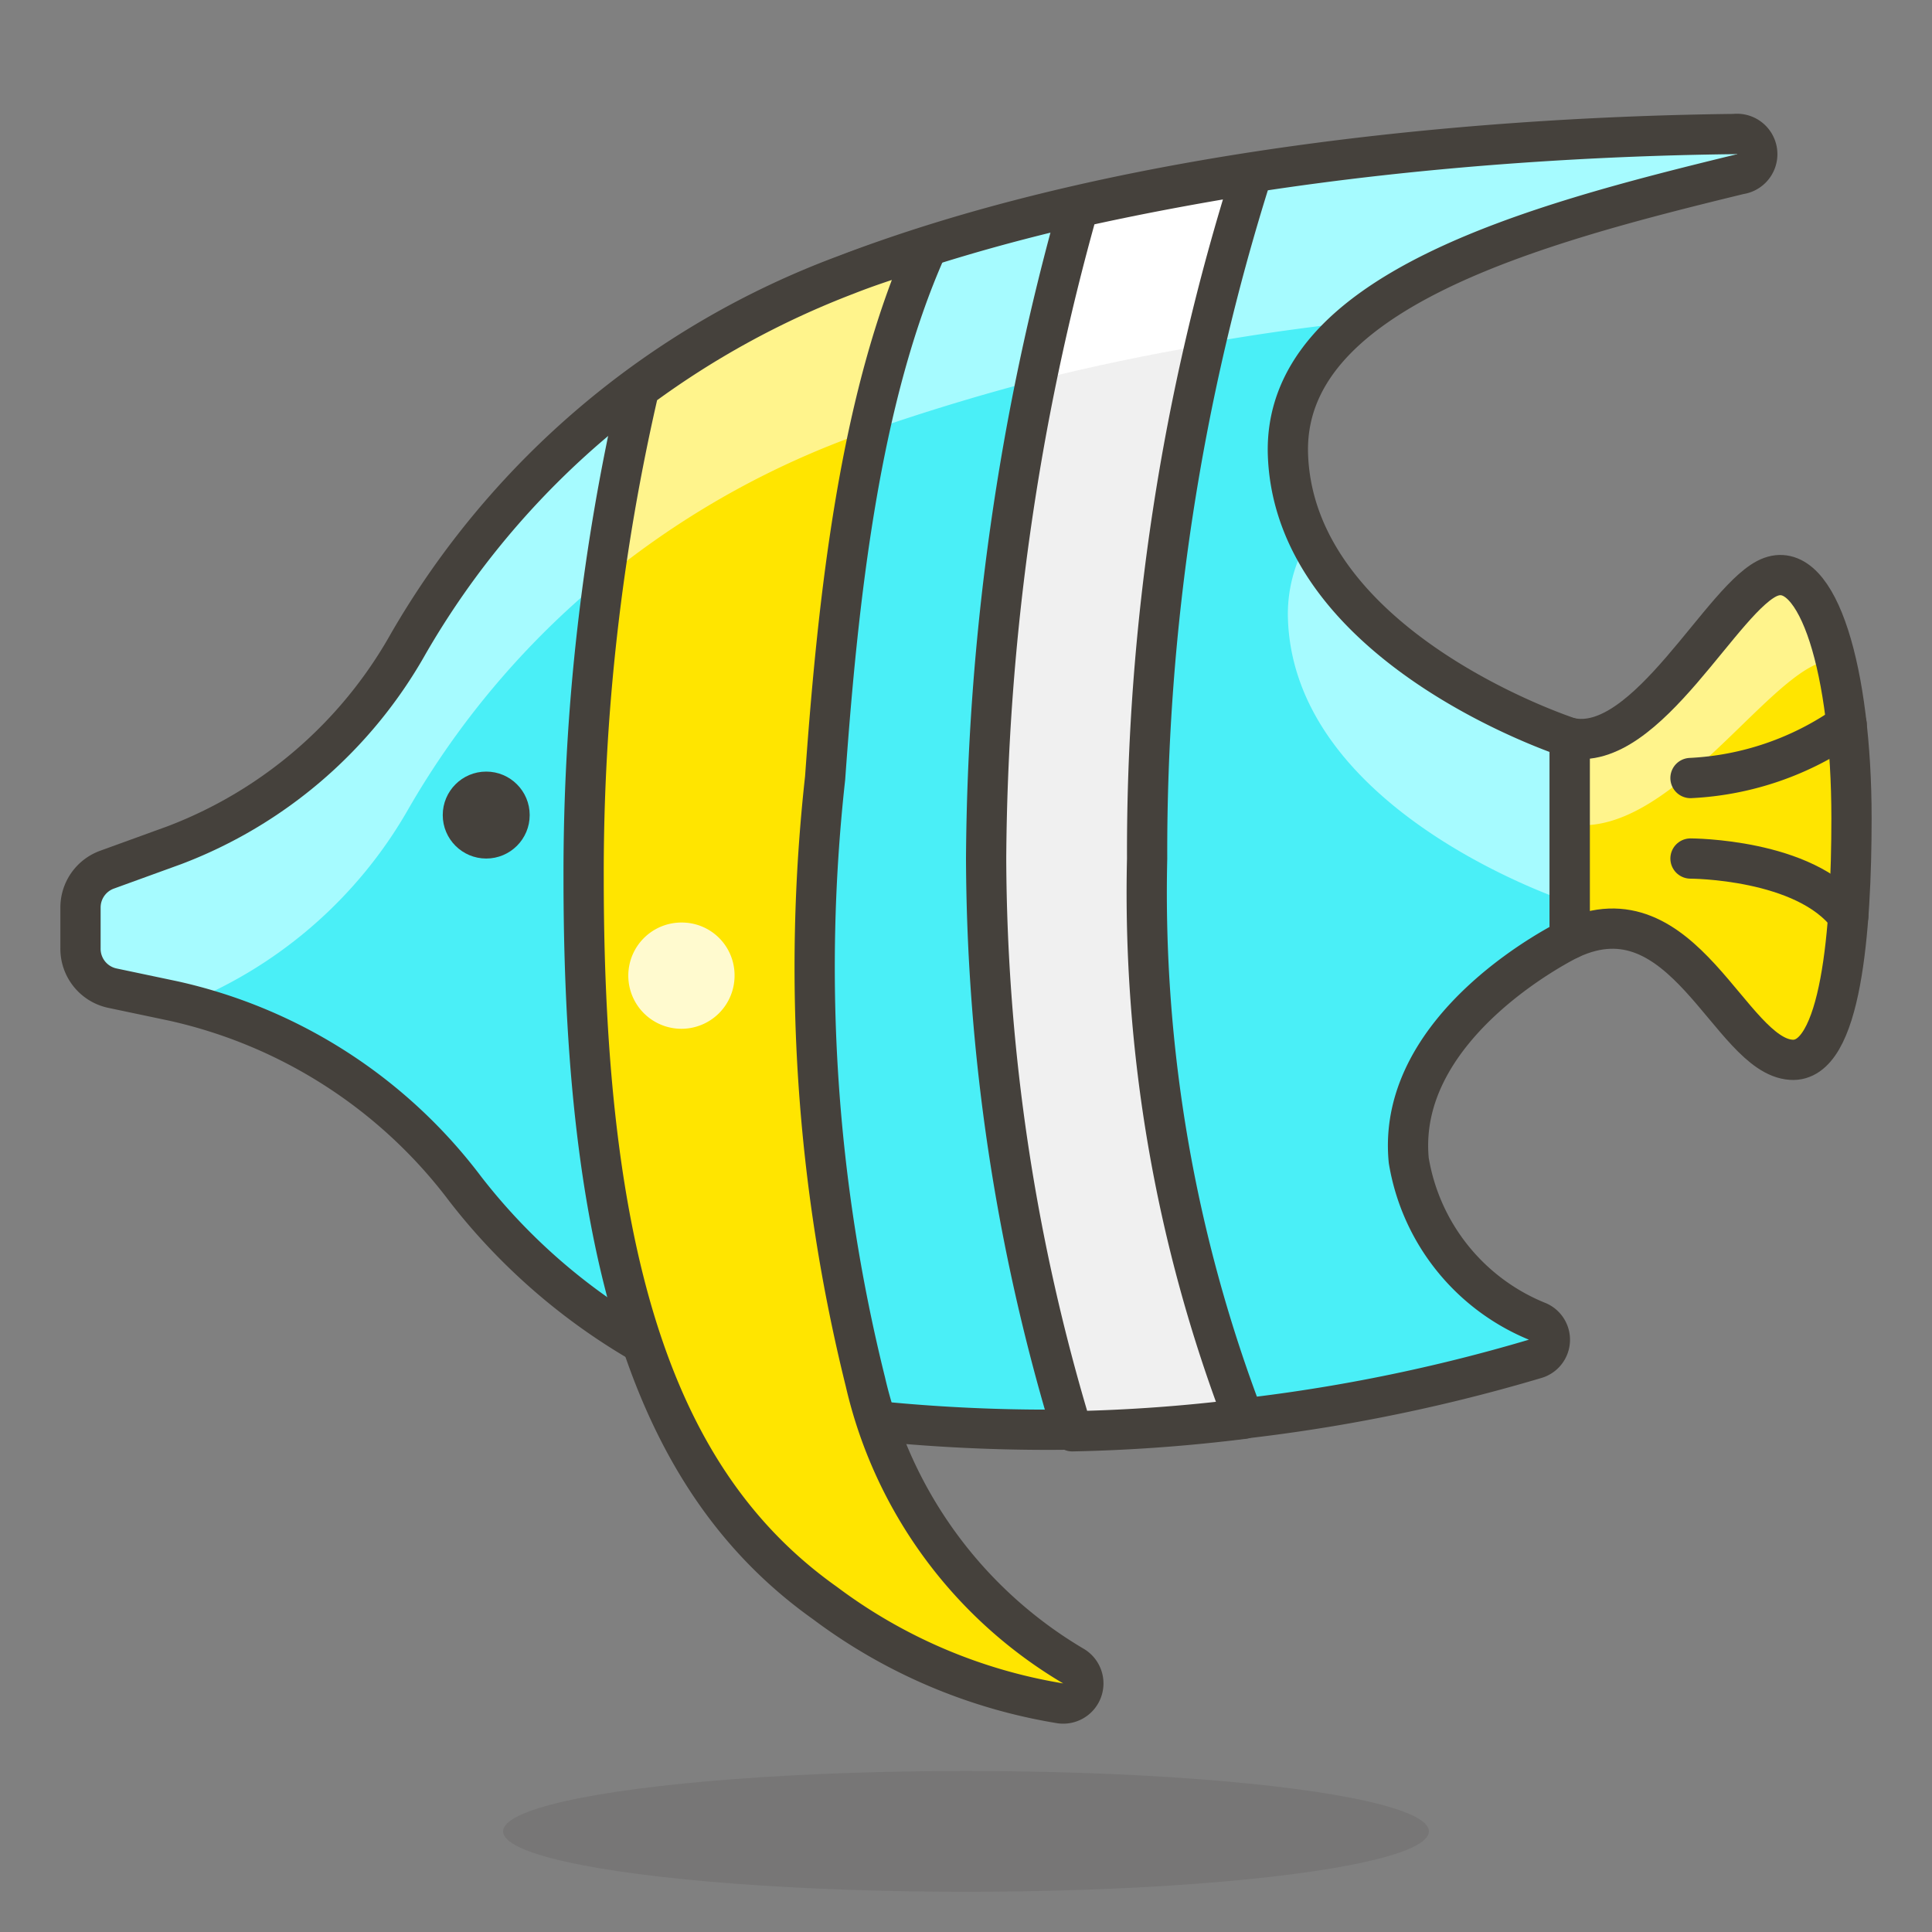 <svg id="Icons" xmlns="http://www.w3.org/2000/svg" viewBox="0 0 48 48"><rect x="0" y="0" width="48" height="48" fill="#808080" stroke="none"/><defs><style>.cls-1,.cls-9{fill:#45413c;}.cls-1{opacity:0.15;}.cls-2{fill:#4aeff7;}.cls-3{fill:#a6fbff;}.cls-4{fill:none;}.cls-11,.cls-4{stroke:#45413c;stroke-linecap:round;stroke-linejoin:round;}.cls-5{fill:#f0f0f0;}.cls-6{fill:#fff;}.cls-11,.cls-7{fill:#ffe500;}.cls-8{fill:#fff48c;}.cls-10{fill:#fffacf;}</style></defs><title>495-tropical-fish</title><g id="_Group_" data-name="&lt;Group&gt;"><ellipse id="_Ellipse_" data-name="&lt;Ellipse&gt;" class="cls-1" cx="24" cy="45.5" rx="11.5" ry="1.5"/><path id="_Path_" data-name="&lt;Path&gt;" class="cls-2" d="M35,28.83c-.33-3.41,4-5.5,4-5.5v-5s-6.8-2.19-7-7c-.17-4.08,6.08-5.75,11.22-7a.5.5,0,0,0-.13-1C37.7,3.39,28.39,4,21,6.83A20.94,20.94,0,0,0,10.14,16,11.24,11.24,0,0,1,4.33,21l-1.68.61a1,1,0,0,0-.65.94v1a1,1,0,0,0,.79,1l1.52.32a12.46,12.46,0,0,1,7.25,4.67A15.15,15.15,0,0,0,22,35.33a42.49,42.49,0,0,0,16.14-1.57.49.49,0,0,0,.08-.92A5.24,5.24,0,0,1,35,28.83Z"/><g id="_Group_2" data-name="&lt;Group&gt;"><path id="_Path_2" data-name="&lt;Path&gt;" class="cls-3" d="M2.79,24.5l1.52.32.36.09a11.18,11.18,0,0,0,5.47-4.8A20.93,20.93,0,0,1,21,10.92,54.32,54.32,0,0,1,33.66,8c2.18-1.83,6.12-2.87,9.56-3.74a.5.5,0,0,0-.13-1C37.7,3.39,28.39,4,21,6.83A20.94,20.94,0,0,0,10.14,16,11.28,11.28,0,0,1,4.33,21l-1.68.61a1,1,0,0,0-.65.94v1A1,1,0,0,0,2.79,24.5Z"/><path id="_Path_3" data-name="&lt;Path&gt;" class="cls-3" d="M32.53,13.37A3.6,3.6,0,0,0,32,15.42c.2,4.8,7,7,7,7V18.33S34.15,16.76,32.53,13.37Z"/></g><path id="_Path_4" data-name="&lt;Path&gt;" class="cls-4" d="M35,28.83c-.33-3.41,4-5.5,4-5.5v-5s-6.8-2.19-7-7c-.17-4.08,6.08-5.75,11.22-7a.5.5,0,0,0-.13-1C37.7,3.39,28.39,4,21,6.83A20.94,20.94,0,0,0,10.14,16,11.24,11.24,0,0,1,4.33,21l-1.68.61a1,1,0,0,0-.65.94v1a1,1,0,0,0,.79,1l1.52.32a12.46,12.46,0,0,1,7.25,4.67A15.15,15.15,0,0,0,22,35.33a42.49,42.49,0,0,0,16.14-1.57.49.49,0,0,0,.08-.92A5.24,5.24,0,0,1,35,28.83Z"/><path id="_Path_5" data-name="&lt;Path&gt;" class="cls-5" d="M30.9,35.25a36.64,36.64,0,0,1-2.4-13.92,55.73,55.73,0,0,1,2.6-17c-1.43.23-2.88.5-4.31.82A61,61,0,0,0,24.5,21.33a49.57,49.57,0,0,0,2.14,14.23A40.61,40.61,0,0,0,30.9,35.25Z"/><g id="_Group_3" data-name="&lt;Group&gt;"><path id="_Path_6" data-name="&lt;Path&gt;" class="cls-6" d="M31.1,4.29c-.36,1.09-.78,2.54-1.17,4.28-1.4.24-2.8.53-4.19.88.36-1.76.73-3.23,1-4.34C28.22,4.78,29.67,4.51,31.1,4.29Z"/></g><path id="_Path_7" data-name="&lt;Path&gt;" class="cls-4" d="M30.9,35.25a36.64,36.64,0,0,1-2.4-13.92,55.73,55.73,0,0,1,2.6-17c-1.43.23-2.88.5-4.31.82A61,61,0,0,0,24.5,21.33a49.57,49.57,0,0,0,2.14,14.23A40.61,40.61,0,0,0,30.9,35.25Z"/><path id="_Path_8" data-name="&lt;Path&gt;" class="cls-7" d="M21.5,34.33a42.72,42.72,0,0,1-1-15c.32-4.5.86-9.45,2.53-13.18-.69.22-1.37.43-2,.68a21.65,21.65,0,0,0-5.15,2.82A53.18,53.18,0,0,0,14.5,21.83c0,10,2,15.16,6,18a13.32,13.32,0,0,0,5.85,2.49.5.5,0,0,0,.33-.92A11.09,11.09,0,0,1,21.5,34.33Z"/><g id="_Group_4" data-name="&lt;Group&gt;"><path id="_Path_9" data-name="&lt;Path&gt;" class="cls-8" d="M23,6.13A23.26,23.26,0,0,0,21.6,10.7l-.6.22a21.44,21.44,0,0,0-6,3.47,46.94,46.94,0,0,1,.87-4.76A21.19,21.19,0,0,1,21,6.84C21.66,6.59,22.34,6.35,23,6.13Z"/></g><path id="_Path_10" data-name="&lt;Path&gt;" class="cls-4" d="M21.5,34.33a42.72,42.72,0,0,1-1-15c.32-4.5.86-9.45,2.53-13.18-.69.22-1.37.43-2,.68a21.65,21.65,0,0,0-5.15,2.82A53.18,53.18,0,0,0,14.5,21.83c0,10,2,15.16,6,18a13.32,13.32,0,0,0,5.85,2.49.5.5,0,0,0,.33-.92A11.09,11.09,0,0,1,21.5,34.33Z"/><path id="_Path_11" data-name="&lt;Path&gt;" class="cls-7" d="M39,18.33c1.92.42,3.83-3.58,5-4s2,2.34,2,6c0,2.75-.25,6.09-1.5,6-1.52-.1-2.67-4.33-5.5-3Z"/><path id="_Path_12" data-name="&lt;Path&gt;" class="cls-8" d="M45.3,16.44a1.08,1.08,0,0,1,.3,0c-.35-1.47-.92-2.31-1.6-2.07-1.17.42-3.08,4.42-5,4v2.11C41.42,20.85,43.83,16.85,45.3,16.44Z"/><path id="_Path_13" data-name="&lt;Path&gt;" class="cls-4" d="M39,18.33c1.92.42,3.83-3.58,5-4s2,2.34,2,6c0,2.75-.25,6.09-1.5,6-1.52-.1-2.67-4.33-5.5-3Z"/><circle id="_Path_14" data-name="&lt;Path&gt;" class="cls-9" cx="12.08" cy="20.25" r="1.08"/><path id="_Path_15" data-name="&lt;Path&gt;" class="cls-10" d="M18.25,24.24a1.32,1.32,0,1,1-1.31-1.32A1.31,1.31,0,0,1,18.25,24.24Z"/><path id="_Path_16" data-name="&lt;Path&gt;" class="cls-11" d="M42,19.33A7.38,7.38,0,0,0,45.88,18"/><path id="_Path_17" data-name="&lt;Path&gt;" class="cls-11" d="M42,21.33s2.85,0,3.92,1.43"/></g></svg>